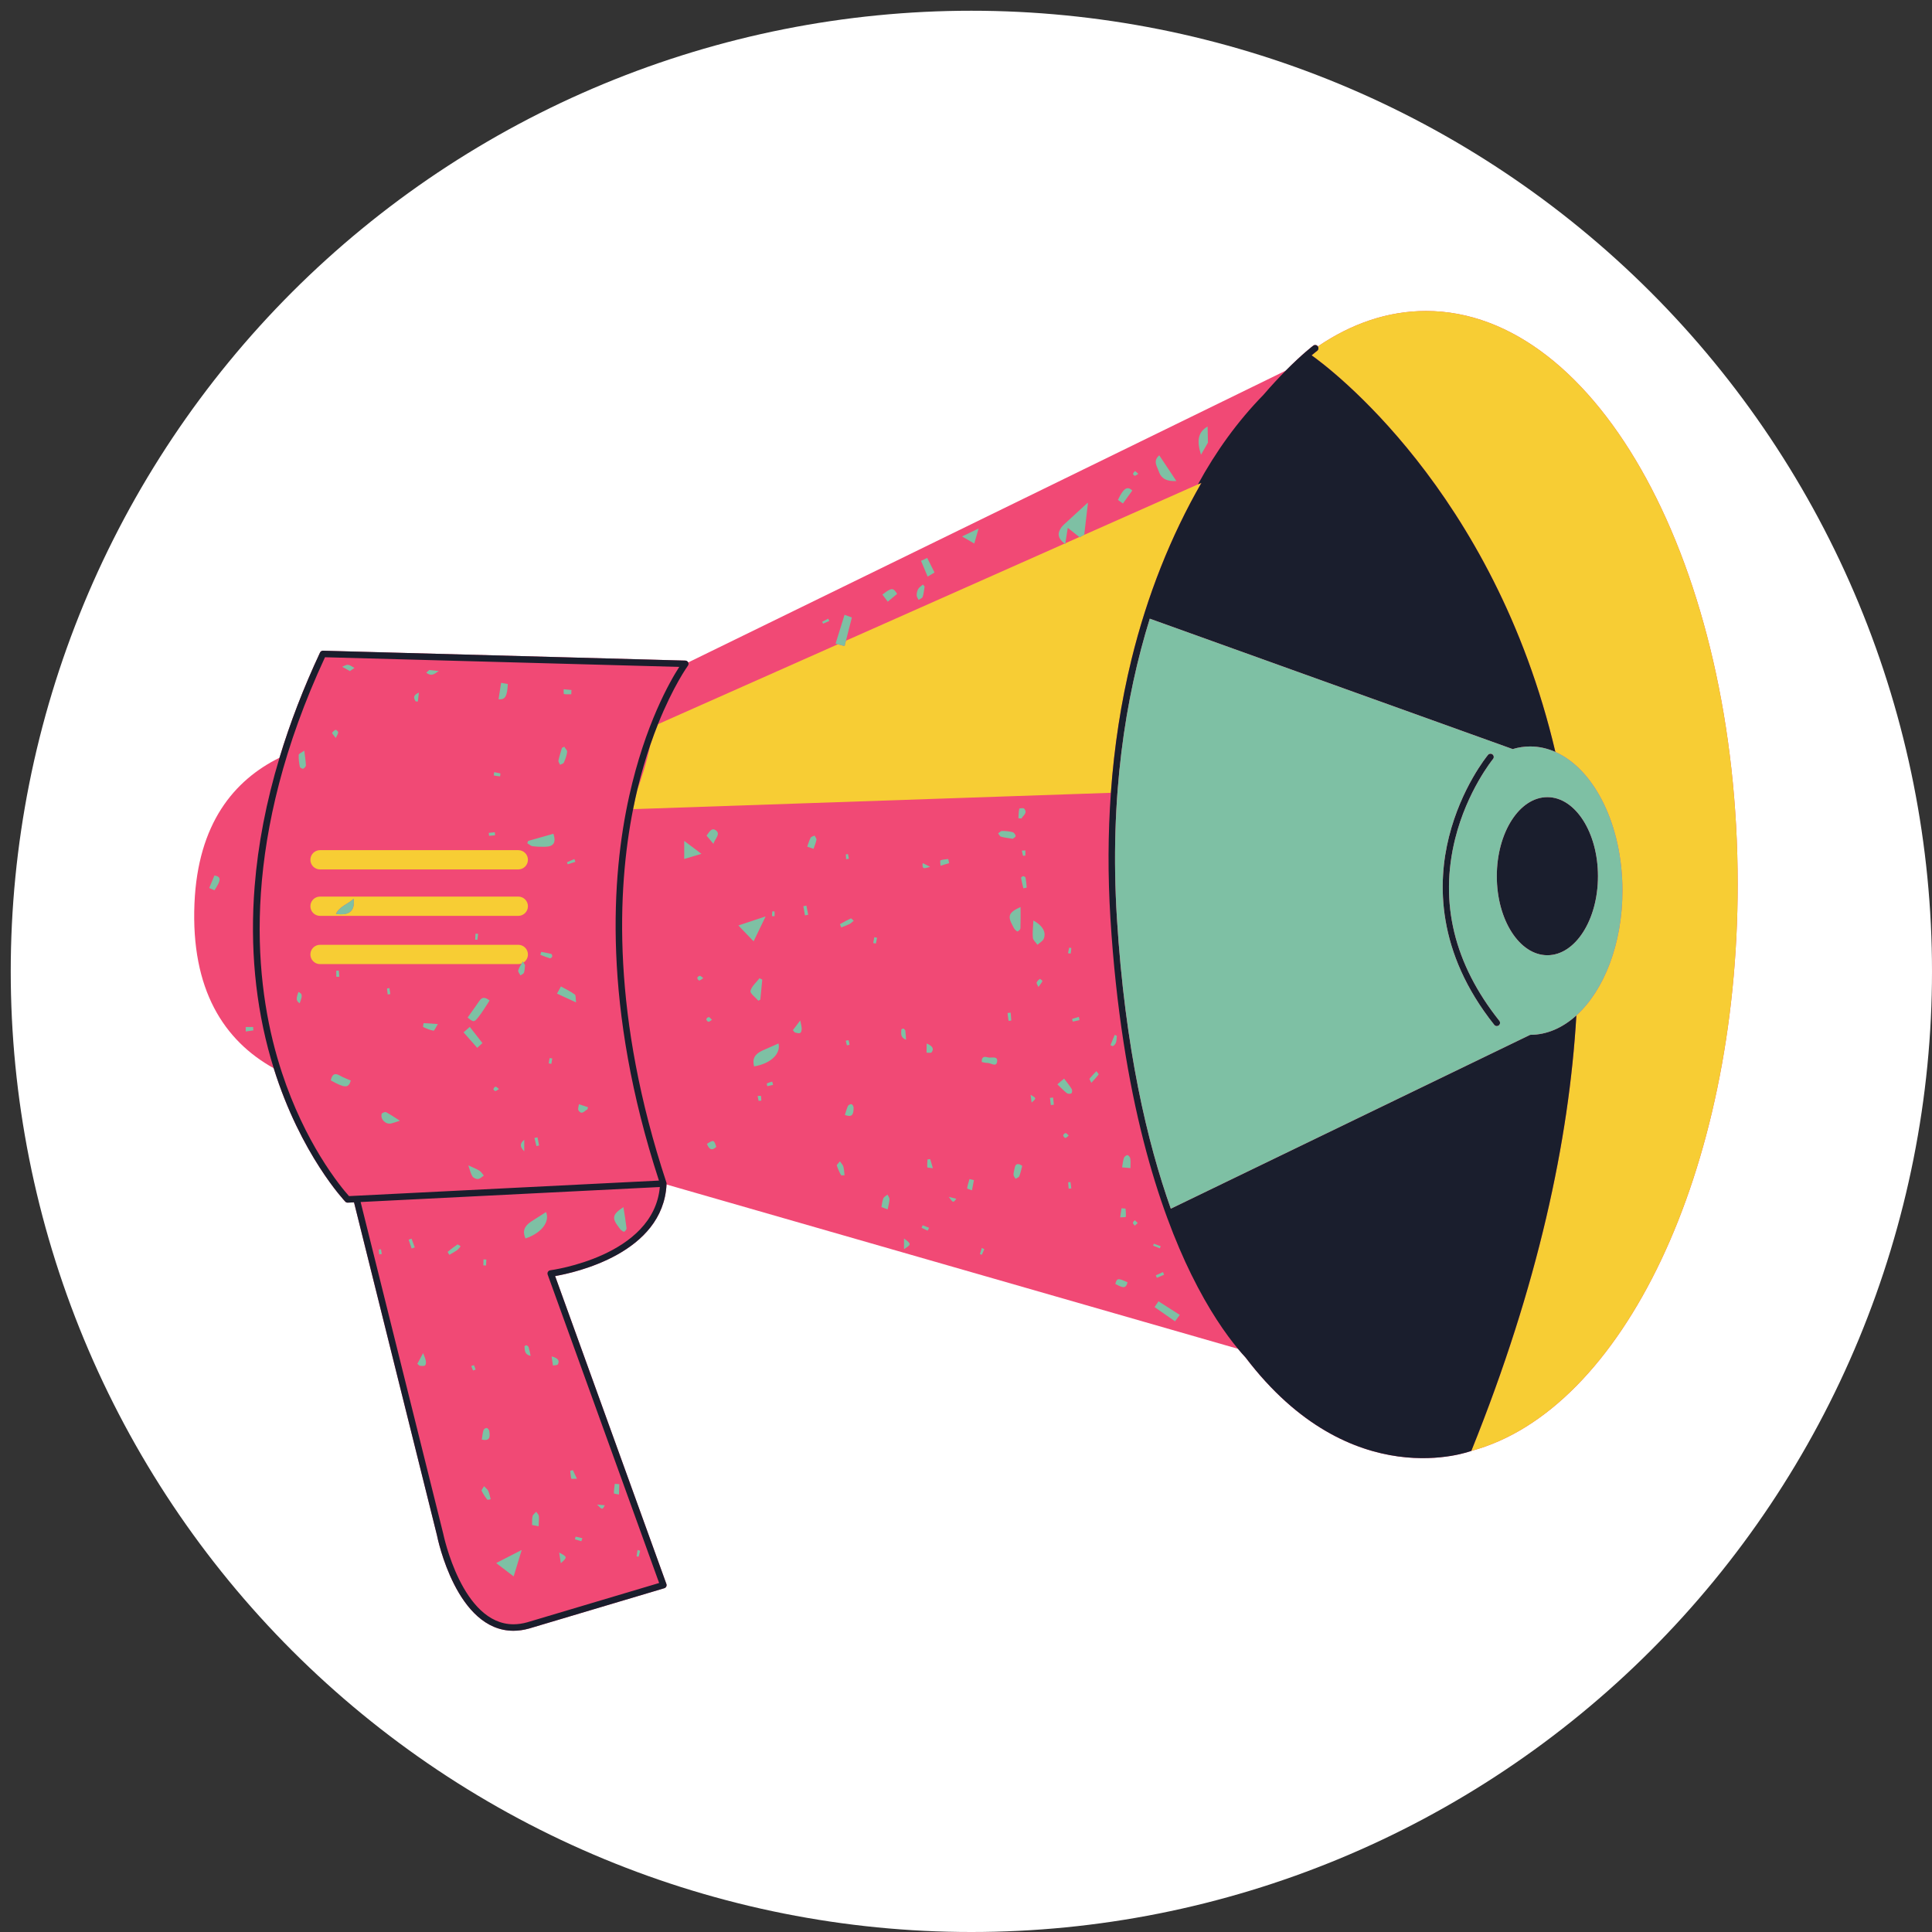 <?xml version="1.0" encoding="UTF-8"?>
<svg xmlns="http://www.w3.org/2000/svg" xmlns:xlink="http://www.w3.org/1999/xlink" width="810pt" height="810pt" viewBox="0 0 810 810" version="1.2">
<rect x="0" y="0" width="810" height="810" fill="#333333" stroke="none"/>
<defs>
<clipPath id="clip1">
  <path d="M 81.418 130.379 L 728.531 130.379 L 728.531 683.645 L 81.418 683.645 Z M 81.418 130.379 "/>
</clipPath>
<clipPath id="clip2">
  <path d="M 130 130.379 L 728.531 130.379 L 728.531 608.781 L 130 608.781 Z M 130 130.379 "/>
</clipPath>
<clipPath id="clip3">
  <path d="M 106.004 144.602 L 670 144.602 L 670 683.645 L 106.004 683.645 Z M 106.004 144.602 "/>
</clipPath>
</defs>
<g id="surface1">
<path style=" stroke:none;fill-rule:nonzero;fill:rgb(100%,100%,100%);fill-opacity:1;" d="M 407.25 4.5 C 400.66 4.5 394.07 4.66 387.488 4.984 C 380.906 5.309 374.332 5.793 367.773 6.441 C 361.215 7.086 354.676 7.891 348.152 8.859 C 341.633 9.828 335.141 10.953 328.676 12.238 C 322.211 13.523 315.785 14.969 309.391 16.57 C 302.996 18.172 296.645 19.93 290.336 21.844 C 284.031 23.754 277.773 25.824 271.566 28.043 C 265.363 30.266 259.215 32.637 253.125 35.156 C 247.035 37.68 241.012 40.352 235.051 43.168 C 229.094 45.988 223.207 48.949 217.395 52.055 C 211.582 55.164 205.848 58.41 200.195 61.801 C 194.543 65.188 188.973 68.715 183.492 72.375 C 178.012 76.039 172.625 79.832 167.332 83.758 C 162.039 87.684 156.844 91.738 151.75 95.922 C 146.652 100.102 141.664 104.406 136.781 108.832 C 131.895 113.258 127.125 117.801 122.461 122.461 C 117.801 127.125 113.258 131.895 108.832 136.781 C 104.406 141.664 100.102 146.652 95.922 151.75 C 91.738 156.844 87.684 162.039 83.758 167.332 C 79.832 172.625 76.039 178.016 72.375 183.496 C 68.715 188.977 65.188 194.543 61.801 200.195 C 58.41 205.848 55.164 211.582 52.055 217.395 C 48.949 223.207 45.988 229.094 43.168 235.051 C 40.352 241.012 37.68 247.035 35.156 253.125 C 32.637 259.215 30.262 265.363 28.043 271.566 C 25.824 277.773 23.754 284.031 21.844 290.34 C 19.93 296.645 18.172 302.996 16.57 309.391 C 14.969 315.785 13.523 322.211 12.238 328.676 C 10.953 335.141 9.828 341.633 8.859 348.156 C 7.891 354.676 7.086 361.215 6.438 367.773 C 5.793 374.332 5.309 380.906 4.984 387.488 C 4.66 394.07 4.5 400.66 4.5 407.25 C 4.5 413.84 4.66 420.43 4.984 427.012 C 5.309 433.594 5.793 440.168 6.438 446.727 C 7.086 453.285 7.891 459.824 8.859 466.348 C 9.828 472.867 10.953 479.359 12.238 485.824 C 13.523 492.289 14.969 498.715 16.57 505.109 C 18.172 511.504 19.93 517.855 21.844 524.164 C 23.754 530.469 25.824 536.727 28.043 542.934 C 30.262 549.137 32.637 555.285 35.156 561.375 C 37.68 567.465 40.352 573.488 43.168 579.449 C 45.988 585.406 48.949 591.293 52.055 597.105 C 55.164 602.918 58.41 608.652 61.801 614.305 C 65.188 619.957 68.715 625.527 72.375 631.008 C 76.039 636.488 79.832 641.875 83.758 647.168 C 87.684 652.461 91.738 657.656 95.922 662.754 C 100.102 667.848 104.406 672.836 108.832 677.719 C 113.258 682.605 117.801 687.375 122.461 692.039 C 127.125 696.699 131.895 701.242 136.781 705.668 C 141.664 710.094 146.652 714.398 151.75 718.578 C 156.844 722.762 162.039 726.816 167.332 730.742 C 172.625 734.668 178.012 738.461 183.492 742.125 C 188.973 745.785 194.543 749.312 200.195 752.699 C 205.848 756.09 211.582 759.336 217.395 762.445 C 223.207 765.551 229.094 768.512 235.051 771.332 C 241.012 774.148 247.035 776.82 253.125 779.344 C 259.215 781.863 265.363 784.234 271.566 786.457 C 277.773 788.676 284.031 790.746 290.336 792.656 C 296.645 794.57 302.996 796.328 309.391 797.93 C 315.785 799.531 322.211 800.977 328.676 802.262 C 335.141 803.547 341.633 804.672 348.152 805.641 C 354.676 806.609 361.215 807.414 367.773 808.062 C 374.332 808.707 380.906 809.191 387.488 809.516 C 394.07 809.84 400.66 810 407.25 810 C 413.84 810 420.43 809.84 427.012 809.516 C 433.594 809.191 440.168 808.707 446.727 808.062 C 453.285 807.414 459.824 806.609 466.344 805.641 C 472.867 804.672 479.359 803.547 485.824 802.262 C 492.289 800.977 498.715 799.531 505.109 797.93 C 511.504 796.328 517.855 794.57 524.16 792.656 C 530.469 790.746 536.727 788.676 542.934 786.457 C 549.137 784.234 555.285 781.863 561.375 779.344 C 567.465 776.82 573.488 774.148 579.449 771.332 C 585.406 768.512 591.293 765.551 597.105 762.445 C 602.918 759.336 608.652 756.09 614.305 752.699 C 619.957 749.312 625.523 745.785 631.004 742.125 C 636.484 738.461 641.875 734.668 647.168 730.742 C 652.461 726.816 657.656 722.762 662.75 718.578 C 667.848 714.398 672.836 710.094 677.719 705.668 C 682.605 701.242 687.375 696.699 692.039 692.039 C 696.699 687.375 701.242 682.605 705.668 677.719 C 710.094 672.836 714.398 667.848 718.578 662.754 C 722.762 657.656 726.816 652.461 730.742 647.168 C 734.668 641.875 738.461 636.488 742.125 631.008 C 745.785 625.527 749.312 619.957 752.699 614.305 C 756.09 608.652 759.336 602.918 762.445 597.105 C 765.551 591.293 768.512 585.406 771.332 579.449 C 774.148 573.488 776.82 567.465 779.344 561.375 C 781.863 555.285 784.234 549.137 786.457 542.934 C 788.676 536.727 790.746 530.469 792.656 524.164 C 794.57 517.855 796.328 511.504 797.93 505.109 C 799.531 498.715 800.977 492.289 802.262 485.824 C 803.547 479.359 804.672 472.867 805.641 466.348 C 806.609 459.824 807.414 453.285 808.062 446.727 C 808.707 440.168 809.191 433.594 809.516 427.012 C 809.84 420.43 810 413.84 810 407.25 C 810 400.66 809.84 394.07 809.516 387.488 C 809.191 380.906 808.707 374.332 808.062 367.773 C 807.414 361.215 806.609 354.676 805.641 348.156 C 804.672 341.633 803.547 335.141 802.262 328.676 C 800.977 322.211 799.531 315.785 797.93 309.391 C 796.328 302.996 794.57 296.645 792.656 290.34 C 790.746 284.031 788.676 277.773 786.457 271.566 C 784.234 265.363 781.863 259.215 779.344 253.125 C 776.82 247.035 774.148 241.012 771.332 235.051 C 768.512 229.094 765.551 223.207 762.445 217.395 C 759.336 211.582 756.09 205.848 752.699 200.195 C 749.312 194.543 745.785 188.977 742.125 183.496 C 738.461 178.016 734.668 172.625 730.742 167.332 C 726.816 162.039 722.762 156.844 718.578 151.75 C 714.398 146.652 710.094 141.664 705.668 136.781 C 701.242 131.895 696.699 127.125 692.039 122.461 C 687.375 117.801 682.605 113.258 677.719 108.832 C 672.836 104.406 667.848 100.102 662.75 95.922 C 657.656 91.738 652.461 87.684 647.168 83.758 C 641.875 79.832 636.484 76.039 631.004 72.375 C 625.523 68.715 619.957 65.188 614.305 61.801 C 608.652 58.41 602.918 55.164 597.105 52.055 C 591.293 48.949 585.406 45.988 579.449 43.168 C 573.488 40.352 567.465 37.68 561.375 35.156 C 555.285 32.637 549.137 30.266 542.934 28.043 C 536.727 25.824 530.469 23.754 524.16 21.844 C 517.855 19.93 511.504 18.172 505.109 16.57 C 498.715 14.969 492.289 13.523 485.824 12.238 C 479.359 10.953 472.867 9.828 466.344 8.859 C 459.824 7.891 453.285 7.086 446.727 6.441 C 440.168 5.793 433.594 5.309 427.012 4.984 C 420.43 4.66 413.84 4.5 407.25 4.5 Z M 407.25 4.5 "/>
<g clip-path="url(#clip1)" clip-rule="nonzero">
<path style=" stroke:none;fill-rule:nonzero;fill:rgb(94.51%,28.629%,45.879%);fill-opacity:1;" d="M 728.535 370.605 C 728.535 491.41 680.023 591.375 616.859 608.293 C 616.859 608.293 566.609 627.555 522.211 569.137 C 521.27 568.121 520.199 566.914 519.027 565.5 L 279.445 496.609 C 277.953 525.484 241.09 533.543 232.734 535 L 279.395 664.109 C 279.52 664.465 279.496 664.852 279.328 665.188 C 279.164 665.52 278.863 665.766 278.504 665.871 L 221.789 682.773 C 219.555 683.395 217.367 683.707 215.262 683.707 C 191.457 683.703 183.504 645.234 183.18 643.598 L 148.426 504.09 L 145.828 504.219 C 145.801 504.219 145.781 504.219 145.758 504.219 C 145.387 504.219 145.035 504.074 144.777 503.805 C 144.582 503.605 126.043 484.047 114.754 447.859 C 93.887 436.254 80 414.898 81.531 378.766 C 82.949 345.289 98.059 327.133 117.191 317.672 C 121.574 303.152 127.234 288.43 134.172 273.59 C 134.398 273.102 134.895 272.793 135.438 272.809 L 287.348 276.953 C 287.852 276.965 288.309 277.262 288.527 277.715 C 288.535 277.723 288.535 277.727 288.535 277.73 L 539.055 155.387 C 545.961 148.418 550.488 144.988 550.59 144.91 C 551.191 144.457 552.047 144.586 552.488 145.188 C 552.504 145.203 552.504 145.223 552.52 145.238 C 566.645 135.629 581.914 130.379 597.852 130.379 C 670.027 130.379 728.535 237.934 728.535 370.605 "/>
</g>
<g clip-path="url(#clip2)" clip-rule="nonzero">
<path style=" stroke:none;fill-rule:nonzero;fill:rgb(96.86%,80.389%,20.389%);fill-opacity:1;" d="M 452.668 225.273 C 452.617 225.234 452.574 225.199 452.523 225.16 L 446.652 227.766 C 446.633 227.883 446.617 228.004 446.598 228.125 C 446.496 228.047 446.426 227.977 446.332 227.906 L 354.668 268.613 C 354.48 269.363 354.289 270.105 354.098 270.867 C 353.117 270.609 352.242 270.379 351.277 270.121 L 275.852 303.617 C 274.781 306.293 273.703 309.191 272.641 312.289 C 271.02 319.949 268.945 326.395 267.207 331.066 C 266.934 332.215 266.66 333.379 266.398 334.566 C 266.066 336.078 265.742 337.645 265.43 339.238 L 465.738 332.391 C 467.133 313.016 470.012 294.305 474.395 276.434 C 480.941 249.754 490.809 224.867 503.715 202.426 L 502.234 203.082 L 453.957 224.516 C 453.527 224.77 453.094 225.016 452.668 225.273 Z M 134.18 404.207 L 217.289 404.207 C 217.789 404.207 218.27 404.102 218.715 403.934 C 218.883 403.652 219.043 403.367 219.199 403.078 C 219.297 403.238 219.387 403.398 219.484 403.551 C 220.594 402.832 221.34 401.586 221.34 400.16 C 221.34 397.93 219.523 396.113 217.289 396.113 L 134.18 396.113 C 131.941 396.113 130.133 397.93 130.133 400.16 C 130.133 402.395 131.941 404.207 134.18 404.207 Z M 148.266 376.801 C 145.727 379.184 142.391 379.934 140.844 383.148 C 146.418 384 148.91 381.969 148.266 376.801 Z M 134.18 383.984 C 131.941 383.984 130.133 382.172 130.133 379.938 C 130.133 377.707 131.941 375.898 134.18 375.898 L 217.289 375.898 C 219.523 375.898 221.34 377.707 221.34 379.938 C 221.34 382.172 219.523 383.984 217.289 383.984 Z M 134.18 356.426 C 131.941 356.426 130.133 358.234 130.133 360.473 C 130.133 362.703 131.941 364.512 134.18 364.512 L 217.289 364.512 C 219.523 364.512 221.34 362.703 221.34 360.473 C 221.34 358.234 219.523 356.426 217.289 356.426 Z M 616.859 608.293 C 644.836 538.945 657.801 478.273 660.902 425.727 C 672.449 415.266 680.219 395.762 680.219 373.406 C 680.219 345.746 668.324 322.441 652.098 315.254 C 626.254 205.285 556.52 153.66 549.902 148.973 C 551.348 147.746 552.176 147.121 552.219 147.09 C 552.805 146.652 552.926 145.832 552.52 145.238 C 566.645 135.629 581.914 130.379 597.852 130.379 C 670.027 130.379 728.535 237.934 728.535 370.605 C 728.535 491.41 680.023 591.375 616.859 608.293 "/>
</g>
<g clip-path="url(#clip3)" clip-rule="nonzero">
<path style=" stroke:none;fill-rule:nonzero;fill:rgb(10.199%,11.76%,17.65%);fill-opacity:1;" d="M 627.543 367.348 C 627.543 385.648 637.035 400.484 648.746 400.484 C 660.461 400.484 669.953 385.648 669.953 367.348 C 669.953 349.043 660.461 334.203 648.746 334.203 C 637.035 334.203 627.543 349.043 627.543 367.348 Z M 118.176 449.641 C 123.004 464.336 128.973 476.066 134.207 484.668 C 140.016 494.215 144.914 499.902 146.328 501.473 L 276.266 494.961 C 252.539 422.273 256.348 367.254 263.781 333.809 C 270.484 303.637 280.977 285.496 284.785 279.602 L 284.711 279.602 L 250.996 278.68 L 136.258 275.551 C 101.445 350.578 106.109 408.094 116.184 443.172 C 116.82 445.391 117.488 447.547 118.176 449.641 Z M 276.641 497.664 L 151.195 503.953 L 185.828 643.008 C 185.918 643.449 193.684 680.984 215.262 680.988 C 217.117 680.988 219.059 680.711 221.035 680.16 L 276.348 663.68 L 229.613 534.371 C 229.473 533.984 229.516 533.555 229.734 533.199 C 229.953 532.848 230.316 532.613 230.727 532.566 C 231.164 532.508 274 526.758 276.641 497.664 Z M 279.414 496.605 L 279.445 496.609 C 277.953 525.484 241.09 533.543 232.734 535 L 279.395 664.109 C 279.52 664.465 279.496 664.852 279.328 665.188 C 279.164 665.52 278.863 665.766 278.504 665.871 L 221.789 682.773 C 219.555 683.395 217.367 683.707 215.262 683.707 C 191.457 683.703 183.504 645.234 183.18 643.598 L 148.426 504.09 L 145.828 504.219 C 145.801 504.219 145.781 504.219 145.758 504.219 C 145.387 504.219 145.035 504.074 144.777 503.805 C 144.582 503.605 126.043 484.047 114.754 447.859 C 114.352 446.566 113.957 445.258 113.57 443.918 C 107.051 421.223 104.754 396.922 106.754 371.703 C 108.141 354.117 111.641 336.059 117.191 317.672 C 121.574 303.152 127.234 288.43 134.172 273.59 C 134.398 273.102 134.895 272.793 135.438 272.809 L 287.348 276.953 C 287.852 276.965 288.309 277.262 288.527 277.715 C 288.535 277.723 288.535 277.727 288.535 277.73 C 288.746 278.18 288.699 278.715 288.402 279.117 C 288.312 279.242 282.258 287.602 275.852 303.617 C 274.781 306.293 273.703 309.191 272.641 312.289 C 270.727 317.871 268.867 324.129 267.207 331.066 C 266.934 332.215 266.66 333.379 266.398 334.566 C 266.066 336.078 265.742 337.645 265.43 339.238 C 258.742 372.941 256.379 426.246 279.406 495.801 C 279.496 496.062 279.492 496.34 279.414 496.605 Z M 628.609 427.984 C 609.637 404.145 603.402 378.457 610.086 351.629 C 615.086 331.566 625.848 318.355 625.953 318.219 C 626.43 317.641 626.348 316.785 625.773 316.309 C 625.191 315.828 624.332 315.91 623.855 316.492 C 623.402 317.043 612.641 330.234 607.477 350.859 C 602.703 369.926 602.125 399.074 626.477 429.676 C 626.742 430.016 627.141 430.191 627.543 430.191 C 627.84 430.191 628.137 430.098 628.391 429.895 C 628.977 429.43 629.074 428.57 628.609 427.984 Z M 660.902 425.727 C 657.801 478.273 644.836 538.945 616.859 608.293 C 616.859 608.293 566.609 627.555 522.211 569.137 C 521.27 568.121 520.199 566.914 519.027 565.5 C 513.938 559.379 506.844 549.367 499.398 534.215 C 486.555 508.062 470.25 460.973 465.555 385.125 C 464.438 367.09 464.508 349.48 465.738 332.391 C 467.133 313.016 470.012 294.305 474.395 276.434 C 480.941 249.754 490.809 224.867 503.715 202.426 L 502.234 203.082 C 509.715 189.375 518.773 176.711 529.688 165.551 C 533.109 161.586 536.273 158.195 539.055 155.387 C 545.961 148.418 550.488 144.988 550.59 144.91 C 551.191 144.457 552.047 144.586 552.488 145.188 C 552.504 145.203 552.504 145.223 552.52 145.238 C 552.926 145.832 552.805 146.652 552.219 147.09 C 552.176 147.121 551.348 147.746 549.902 148.973 C 556.52 153.66 626.254 205.285 652.098 315.254 C 648.742 313.77 645.203 312.957 641.539 312.957 C 639.027 312.957 636.566 313.344 634.184 314.062 L 634.184 314.055 L 482.051 259.383 C 471.84 292.297 465.113 334.051 468.27 384.957 C 471.656 439.633 481.082 479.219 490.871 506.746 L 641.539 433.855 C 648.594 433.855 655.207 430.883 660.902 425.727 "/>
</g>
<path style=" stroke:none;fill-rule:nonzero;fill:rgb(49.409%,75.29%,64.31%);fill-opacity:1;" d="M 267.727 652.672 C 267.449 652.613 267.172 652.555 266.895 652.5 C 267.031 651.605 267.156 650.719 267.293 649.828 C 267.664 649.949 268.035 650.07 268.406 650.184 C 268.18 651.012 267.957 651.844 267.727 652.672 Z M 159.715 523.777 C 159.871 524.418 159.957 525.074 160.062 525.734 C 159.703 525.781 159.344 525.828 158.984 525.879 C 158.914 525.215 158.832 524.551 158.824 523.887 C 158.82 523.852 159.703 523.734 159.715 523.777 Z M 198.707 572.363 C 199.004 572.945 199.191 573.586 199.41 574.207 C 199.051 574.332 198.691 574.461 198.332 574.586 C 198.082 573.965 197.824 573.344 197.566 572.727 C 197.965 572.598 198.676 572.305 198.707 572.363 Z M 203.781 530.555 C 203.402 530.535 203.023 530.523 202.641 530.508 C 202.66 529.676 202.68 528.848 202.699 528.016 C 203.102 528.027 203.504 528.043 203.902 528.059 C 203.863 528.895 203.824 529.723 203.781 530.555 Z M 250.32 630.797 C 251.66 630.922 252.555 631.004 253.555 631.09 C 252.582 633.043 252.469 633.039 250.32 630.797 Z M 241.316 644.242 C 242.266 644.457 243.211 644.676 244.156 644.891 C 244.02 645.316 243.883 645.746 243.742 646.176 C 242.844 645.902 241.941 645.633 241.043 645.363 C 241.133 644.988 241.227 644.613 241.316 644.242 Z M 172.543 519.301 C 172.996 520.523 173.441 521.746 173.891 522.973 C 173.457 523.129 173.02 523.285 172.582 523.441 C 172.164 522.211 171.738 520.977 171.32 519.746 C 171.73 519.598 172.137 519.449 172.543 519.301 Z M 239.52 619.953 C 239.242 618.887 239.203 617.762 239.082 616.652 C 239.445 616.551 239.812 616.453 240.18 616.352 C 240.668 617.395 241.164 618.445 241.871 619.953 C 240.75 619.961 239.562 620.109 239.52 619.953 Z M 221.625 564.809 C 221.984 566 222.203 567.227 222.477 568.449 C 219.906 567.926 220.027 566.141 219.887 564.527 C 219.871 564.363 220.484 563.941 220.691 564.004 C 221.059 564.125 221.527 564.465 221.625 564.809 Z M 235.133 655.371 C 234.926 654.035 234.719 652.699 234.441 650.926 C 237.914 652.715 237.949 652.887 235.133 655.371 Z M 231.816 572.5 C 231.656 571.383 231.492 570.27 231.266 568.676 C 234.137 569.414 234.668 570.547 233.875 572.02 C 233.656 572.434 232.523 572.355 231.816 572.5 Z M 257.375 626.082 C 257.344 624.754 257.594 623.426 257.754 622.098 C 258.387 622.145 259.02 622.195 259.648 622.246 C 259.605 623.695 259.559 625.141 259.508 626.59 C 258.766 626.422 257.379 626.266 257.375 626.082 Z M 191.812 521.746 C 191.957 521.645 192.5 522.141 193.133 522.523 C 192.516 523.199 192.121 523.809 191.57 524.191 C 190.559 524.898 189.457 525.473 188.391 526.105 C 188.141 525.664 187.617 524.887 187.688 524.828 C 189.012 523.734 190.383 522.699 191.812 521.746 Z M 204.699 625.059 C 205.18 626.168 205.406 627.387 205.738 628.559 C 205.234 628.625 204.426 628.918 204.27 628.715 C 203.379 627.559 202.562 626.32 201.914 625.02 C 201.77 624.734 202.391 624.066 202.934 623.082 C 203.746 623.973 204.426 624.426 204.699 625.059 Z M 201.984 603.566 C 202.219 602.117 202.332 600.82 202.695 599.602 C 202.828 599.168 203.625 598.629 204.055 598.68 C 204.469 598.73 205.043 599.438 205.121 599.926 C 205.664 603.18 204.91 604.121 201.984 603.566 Z M 177.402 567.289 C 177.816 568.52 178.504 569.742 178.578 571 C 178.719 573.312 177.059 572.578 175.91 572.602 C 175.598 572.332 175.281 572.062 174.973 571.789 C 175.781 570.289 176.594 568.789 177.402 567.289 Z M 225.91 635.609 C 226.051 636.863 225.871 638.156 225.812 639.918 C 224.676 639.691 223.918 639.539 223.074 639.367 C 223.129 637.988 223.008 636.754 223.293 635.633 C 223.465 634.941 224.27 634.41 224.793 633.812 C 225.18 634.406 225.836 634.973 225.91 635.609 Z M 261.367 506.094 C 261.844 509.141 262.344 512.023 262.688 514.934 C 262.742 515.398 262.191 516.098 261.738 516.391 C 261.512 516.535 260.789 516.047 260.398 515.715 C 259.984 515.367 259.691 514.863 259.348 514.422 C 256.445 510.664 256.77 509.109 261.367 506.094 Z M 208.027 655.32 C 211.66 653.457 214.816 651.836 218.734 649.82 C 217.516 653.832 216.512 657.109 215.352 660.918 C 212.754 658.934 210.586 657.277 208.027 655.32 Z M 228.941 508.156 C 230.547 512.02 227.414 516.82 220.316 519.227 C 218.977 516.297 219.734 514.059 222.777 512.086 C 224.77 510.793 226.777 509.527 228.941 508.156 Z M 411.633 523.195 C 411.977 523.371 412.324 523.551 412.68 523.723 C 412.324 524.504 411.977 525.293 411.621 526.074 C 411.359 525.973 411.094 525.871 410.828 525.777 C 411.098 524.914 411.359 524.059 411.633 523.195 Z M 162.25 414.414 C 162.594 414.367 162.945 414.324 163.289 414.281 C 163.402 415.117 163.52 415.949 163.637 416.789 C 163.266 416.828 162.902 416.875 162.539 416.918 C 162.441 416.086 162.348 415.246 162.25 414.414 Z M 475.754 511.574 C 476.121 511.922 476.488 512.266 476.992 512.746 C 476.508 513.195 476.148 513.527 475.789 513.863 C 475.492 513.477 474.977 513.098 474.957 512.699 C 474.941 512.336 475.469 511.953 475.754 511.574 Z M 199.207 393.957 C 199.258 393.113 199.309 392.281 199.363 391.441 C 199.727 391.469 200.094 391.492 200.457 391.516 C 200.352 392.352 200.242 393.184 200.137 394.02 C 199.824 394 199.516 393.973 199.207 393.957 Z M 324.754 384.113 C 324.395 384.109 324.031 384.098 323.668 384.094 C 323.703 383.426 323.723 382.762 323.812 382.098 C 323.816 382.062 324.707 382.09 324.711 382.125 C 324.77 382.785 324.754 383.453 324.754 384.113 Z M 296.117 427.312 C 296.141 426.969 296.82 426.391 297.164 426.426 C 297.566 426.461 297.922 427.039 298.492 427.566 C 297.855 427.945 297.387 428.438 297 428.383 C 296.637 428.328 296.09 427.672 296.117 427.312 Z M 475.016 198.617 C 475.125 198.191 475.574 197.855 475.883 197.477 C 476.262 197.805 476.645 198.129 477.246 198.648 C 476.605 199.031 476.207 199.43 475.77 199.473 C 475.527 199.492 474.961 198.844 475.016 198.617 Z M 354.738 360.211 C 354.699 359.531 354.66 358.859 354.617 358.188 C 354.922 358.16 355.227 358.125 355.527 358.094 C 355.648 358.746 355.777 359.395 355.898 360.047 C 355.512 360.098 355.125 360.152 354.738 360.211 Z M 345.074 261.477 C 344.949 261.211 344.816 260.949 344.684 260.68 C 345.535 260.25 346.383 259.816 347.234 259.383 C 347.383 259.707 347.535 260.027 347.688 260.352 C 346.812 260.727 345.949 261.105 345.074 261.477 Z M 207.66 457.434 C 207.406 457.461 206.801 456.809 206.859 456.617 C 206.988 456.199 207.434 455.598 207.762 455.594 C 208.16 455.582 208.566 456.113 209.203 456.578 C 208.52 456.984 208.109 457.395 207.66 457.434 Z M 293.391 409.117 C 293.809 409.121 294.215 409.621 294.863 410.07 C 293.984 410.621 293.535 411.117 293.129 411.082 C 292.812 411.051 292.301 410.336 292.34 409.98 C 292.383 409.637 293.02 409.117 293.391 409.117 Z M 356.18 438.051 C 355.805 438.125 355.434 438.191 355.062 438.262 C 354.902 437.613 354.75 436.961 354.586 436.309 C 354.996 436.242 355.75 436.062 355.77 436.125 C 355.973 436.742 356.059 437.406 356.18 438.051 Z M 448.07 476.078 C 447.504 476.527 447.082 477.109 446.688 477.094 C 446.34 477.082 445.742 476.414 445.742 476.039 C 445.742 475.68 446.383 475.051 446.738 475.047 C 447.129 475.043 447.523 475.621 448.07 476.078 Z M 486.281 523.363 C 485.336 522.988 484.391 522.621 483.445 522.246 C 483.547 521.969 483.652 521.695 483.754 521.418 C 484.707 521.77 485.664 522.121 486.617 522.473 C 486.508 522.77 486.395 523.062 486.281 523.363 Z M 205.035 350.422 C 204.992 350.008 204.957 349.598 204.914 349.184 C 205.758 349.094 206.602 349.008 207.449 348.918 C 207.488 349.344 207.527 349.773 207.574 350.203 C 206.73 350.273 205.879 350.344 205.035 350.422 Z M 366.539 392.914 C 366.934 392.988 367.328 393.07 367.715 393.145 C 367.547 393.957 367.383 394.777 367.215 395.59 C 366.848 395.516 366.469 395.441 366.094 395.367 C 366.246 394.551 366.391 393.734 366.539 392.914 Z M 448.867 399.82 C 448.508 399.758 448.145 399.691 447.781 399.625 C 447.93 398.848 448.07 398.07 448.273 397.301 C 448.273 397.277 449.168 397.422 449.168 397.453 C 449.105 398.246 448.984 399.035 448.867 399.82 Z M 428.891 358.789 C 428.73 358.066 428.574 357.34 428.41 356.617 C 428.906 356.598 429.402 356.574 429.898 356.555 C 429.898 357.27 429.898 357.988 429.898 358.711 C 429.559 358.734 429.223 358.766 428.891 358.789 Z M 452.32 426.344 C 452.41 426.797 452.504 427.254 452.598 427.707 C 451.648 427.902 450.699 428.105 449.746 428.305 C 449.656 427.93 449.57 427.562 449.488 427.188 C 450.43 426.91 451.375 426.625 452.32 426.344 Z M 231.539 443.742 C 231.414 444.5 231.285 445.262 231.16 446.02 C 230.797 445.961 230.434 445.898 230.07 445.84 C 230.168 445.102 230.25 444.359 230.434 443.641 C 230.441 443.586 231.156 443.703 231.539 443.742 Z M 448.801 495.59 C 448.922 496.477 449.039 497.359 449.156 498.246 C 448.781 498.281 448.406 498.316 448.027 498.352 C 447.965 497.461 447.902 496.566 447.836 495.676 C 448.16 495.648 448.484 495.617 448.801 495.59 Z M 319.016 459.465 C 319.168 460.098 319.141 460.777 319.184 461.445 C 318.797 461.473 318.418 461.508 318.035 461.535 C 317.902 460.859 317.766 460.184 317.637 459.508 C 318.117 459.484 318.992 459.371 319.016 459.465 Z M 237.695 361.512 C 238.727 361.062 239.77 360.613 240.801 360.164 C 240.945 360.555 241.082 360.938 241.227 361.324 C 240.156 361.668 239.09 362.012 238.031 362.355 C 237.918 362.074 237.801 361.797 237.695 361.512 Z M 397.781 501.789 C 399.09 502.113 399.961 502.332 400.934 502.574 C 399.68 504.352 399.566 504.332 397.781 501.789 Z M 142.035 406.91 C 142.113 407.777 142.184 408.645 142.254 409.508 C 141.832 409.508 141.402 409.504 140.984 409.504 C 140.984 408.66 140.984 407.812 140.984 406.965 C 141.332 406.949 141.688 406.93 142.035 406.91 Z M 437.039 411.301 C 436.828 411.91 436.336 412.422 435.375 413.797 C 434.973 412.875 434.48 412.289 434.613 411.938 C 434.844 411.336 435.41 410.812 435.957 410.418 C 436.062 410.344 437.094 411.141 437.039 411.301 Z M 386.824 513.691 C 387.723 514.047 388.629 514.406 389.527 514.766 C 389.324 515.172 389.129 515.57 388.926 515.973 C 388.078 515.57 387.227 515.16 386.379 514.754 C 386.523 514.402 386.672 514.043 386.824 513.691 Z M 386.832 361.852 C 387.809 362.336 388.668 362.766 389.949 363.402 C 386.961 364.41 386.605 364.203 386.832 361.852 Z M 323.758 453.469 C 323.875 453.926 323.988 454.387 324.105 454.84 C 323.301 455.027 322.504 455.215 321.699 455.398 C 321.625 454.996 321.406 454.277 321.496 454.238 C 322.219 453.91 323 453.707 323.758 453.469 Z M 432.5 462.25 C 432.348 461.078 432.238 460.199 432.074 458.98 C 434.586 460.449 434.586 460.449 432.5 462.25 Z M 441.508 460.145 C 441.621 461.148 441.73 462.152 441.84 463.156 C 441.422 463.207 440.996 463.258 440.578 463.309 C 440.445 462.309 440.316 461.305 440.188 460.301 C 440.629 460.25 441.066 460.191 441.508 460.145 Z M 484.566 534.707 C 485.574 534.242 486.574 533.773 487.574 533.309 C 487.734 533.68 487.898 534.055 488.059 534.43 C 487.043 534.867 486.031 535.301 485.016 535.738 C 484.871 535.395 484.715 535.051 484.566 534.707 Z M 226.02 480.246 C 225.652 480.336 225.281 480.426 224.906 480.516 C 224.625 479.375 224.34 478.234 224.062 477.086 C 224.488 477.008 224.918 476.922 225.348 476.836 C 225.57 477.977 225.797 479.113 226.02 480.246 Z M 207.047 325.137 C 206.98 325.121 207.125 324.215 207.164 323.719 C 208.051 323.906 208.934 324.086 209.816 324.262 C 209.77 324.68 209.723 325.086 209.668 325.5 C 208.785 325.398 207.906 325.328 207.047 325.137 Z M 140.762 309.418 C 139.766 308.051 139.129 307.43 139.23 307.273 C 139.578 306.727 140.125 306.199 140.711 305.984 C 140.934 305.898 141.828 306.711 141.793 307.055 C 141.734 307.746 141.242 308.398 140.762 309.418 Z M 423.719 424.559 C 423.816 425.66 423.934 426.762 423.973 427.859 C 423.973 427.895 422.852 428.012 422.844 427.988 C 422.664 426.898 422.547 425.797 422.422 424.703 C 422.855 424.656 423.285 424.605 423.719 424.559 Z M 174.281 294.082 C 173.492 292.812 172.922 291.539 175.625 290.379 C 175.48 291.625 175.332 292.867 175.188 294.109 C 174.883 294.102 174.586 294.09 174.281 294.082 Z M 338.078 379.676 C 338.336 380.957 338.59 382.23 338.848 383.508 C 338.391 383.598 337.938 383.684 337.48 383.777 C 337.254 382.492 337.027 381.211 336.801 379.926 C 337.23 379.848 337.652 379.762 338.078 379.676 Z M 389.984 485.957 C 390.312 487.066 390.641 488.18 391.109 489.773 C 389.996 489.613 388.801 489.574 388.785 489.41 C 388.672 488.32 388.805 487.199 388.855 486.09 C 389.234 486.043 389.609 486.004 389.984 485.957 Z M 106.125 430.57 C 106.156 431.051 106.188 431.523 106.215 432.004 C 105.156 432.152 104.094 432.297 103.027 432.445 C 103.023 431.824 103.016 431.195 103.012 430.57 C 104.047 430.57 105.086 430.57 106.125 430.57 Z M 219.793 477.836 C 219.793 479.938 219.793 481.32 219.793 482.703 C 218.504 481.273 217.391 479.84 219.793 477.836 Z M 468.238 434.262 C 468.086 435.914 468.277 437.727 466.531 438.621 C 466.211 438.477 465.895 438.328 465.578 438.188 C 466.168 436.742 466.758 435.305 467.348 433.863 C 467.648 433.996 467.945 434.133 468.238 434.262 Z M 236.434 290.98 C 236.27 290.945 236.336 289.676 236.297 288.973 C 237.398 289.074 238.488 289.176 239.586 289.277 C 239.562 289.879 239.535 290.473 239.512 291.07 C 238.48 291.07 237.43 291.168 236.434 290.98 Z M 125.129 415.887 C 126.824 416.66 126.891 417.312 125.637 420.645 C 124.141 419.586 124.055 418.801 125.129 415.887 Z M 429.984 368.008 C 430.227 369.375 430.316 370.762 430.465 372.141 C 429.992 372.242 429.523 372.34 429.051 372.434 C 428.715 370.973 428.328 369.523 428.078 368.047 C 428.043 367.852 428.668 367.348 428.992 367.348 C 429.332 367.34 429.926 367.719 429.984 368.008 Z M 231.516 401.023 C 231.414 401.359 230.828 401.859 230.605 401.785 C 229.23 401.379 227.898 400.828 226.555 400.32 C 226.676 399.906 226.797 399.492 226.914 399.074 C 228.32 399.348 229.738 399.574 231.121 399.938 C 231.352 400 231.609 400.715 231.516 401.023 Z M 379.859 435.906 C 377.406 434.996 377.797 433.246 377.906 431.633 C 377.918 431.469 378.59 431.148 378.777 431.242 C 379.125 431.414 379.535 431.824 379.578 432.176 C 379.75 433.41 379.777 434.656 379.859 435.906 Z M 459.645 449.105 C 459.988 449.57 460.719 450.312 460.617 450.449 C 459.777 451.582 458.793 452.602 457.566 453.965 C 457.145 453.051 456.664 452.41 456.793 452.25 C 457.676 451.141 458.68 450.141 459.645 449.105 Z M 379.004 523.734 C 379.004 522.387 379.004 521.035 379.004 519.242 C 382.152 521.539 382.168 521.715 379.004 523.734 Z M 300.301 480.84 C 298.195 482.809 297.203 481.543 296.379 479.574 C 299.195 477.785 299.379 477.852 300.301 480.84 Z M 388.512 437.484 C 391.23 438.648 391.586 439.848 390.574 441.188 C 390.297 441.562 389.188 441.309 388.461 441.344 C 388.477 440.211 388.492 439.086 388.512 437.484 Z M 397.93 361.871 C 396.727 362.238 395.523 362.605 394.32 362.969 C 394.301 362.184 394.043 360.82 394.301 360.715 C 395.297 360.309 396.453 360.301 397.555 360.145 C 397.68 360.719 397.801 361.301 397.93 361.871 Z M 471.98 510.195 C 471.961 510.352 470.453 510.328 469.641 510.383 C 469.82 509.113 470.008 507.84 470.195 506.57 C 470.762 506.609 471.332 506.656 471.898 506.699 C 471.965 507.871 472.121 509.055 471.98 510.195 Z M 146.695 281.359 C 145.492 280.688 144.477 280.117 143.461 279.543 C 144.281 279.242 145.141 278.621 145.906 278.723 C 146.848 278.844 147.711 279.566 148.613 280.031 C 148.043 280.422 147.477 280.816 146.695 281.359 Z M 406.469 494.332 C 407.082 494.477 407.707 494.625 408.32 494.77 C 408.055 496.195 407.781 497.613 407.512 499.039 C 406.801 498.762 405.461 498.398 405.484 498.211 C 405.652 496.898 406.109 495.617 406.469 494.332 Z M 428.273 343.145 C 427.84 343.113 427.406 343.082 426.969 343.059 C 427.062 341.719 427.066 340.371 427.332 339.074 C 427.371 338.895 429.094 338.656 429.371 338.996 C 430.965 340.922 428.938 341.836 428.273 343.145 Z M 356.742 385.047 C 356.902 384.973 357.359 385.551 357.926 386.023 C 357.211 386.594 356.727 387.137 356.125 387.426 C 355.016 387.973 353.84 388.371 352.691 388.832 C 352.516 388.355 352.117 387.508 352.191 387.465 C 353.668 386.586 355.184 385.77 356.742 385.047 Z M 242.535 465.543 C 242.148 464.98 242.625 463.82 242.707 462.941 C 243.98 463.359 245.25 463.785 246.523 464.203 C 246.441 464.512 246.359 464.82 246.281 465.129 C 245.07 465.629 244.016 467.688 242.535 465.543 Z M 472.738 537.621 C 472.039 540.121 471.141 540.238 467.598 538.293 C 468.301 535.801 468.703 535.75 472.738 537.621 Z M 353.586 489.113 C 353.891 490.285 353.93 491.523 354.078 492.73 C 353.566 492.715 352.727 492.887 352.602 492.664 C 351.898 491.383 351.281 490.031 350.844 488.648 C 350.742 488.348 351.465 487.781 352.145 486.895 C 352.812 487.891 353.414 488.453 353.586 489.113 Z M 219.199 403.078 C 219.297 403.238 219.387 403.398 219.484 403.551 C 219.746 404 219.988 404.402 220.125 404.629 C 219.949 406.016 219.988 406.988 219.66 407.816 C 219.465 408.312 218.699 408.586 218.188 408.953 C 217.852 408.246 217.094 407.41 217.266 406.859 C 217.582 405.832 218.16 404.887 218.715 403.934 C 218.883 403.652 219.043 403.367 219.199 403.078 Z M 357.875 464.352 C 357.902 467.645 357.016 468.461 354.215 467.461 C 354.668 466.066 354.977 464.801 355.523 463.652 C 355.719 463.242 356.594 462.836 357.016 462.949 C 357.41 463.062 357.867 463.852 357.875 464.352 Z M 341.512 350.316 C 341.793 350.902 342.391 351.539 342.305 352.059 C 342.094 353.297 341.555 354.477 341.086 355.867 C 340.137 355.543 339.398 355.297 338.438 354.969 C 338.941 353.566 339.266 352.32 339.863 351.223 C 340.117 350.758 340.945 350.609 341.512 350.316 Z M 181.762 432.133 C 180.273 431.863 178.824 431.242 177.438 430.586 C 177.266 430.504 177.547 428.961 177.602 428.961 C 179.332 429.004 181.059 429.152 183.566 429.348 C 182.68 430.77 182.086 432.191 181.762 432.133 Z M 335.5 427.84 C 335.719 429.121 336.211 430.43 336.09 431.688 C 335.879 433.996 334.348 433.012 333.207 432.859 C 332.938 432.547 332.668 432.234 332.406 431.914 C 333.438 430.555 334.469 429.195 335.5 427.84 Z M 372.094 500.848 C 372.391 501.496 372.953 502.156 372.926 502.797 C 372.875 504.055 372.496 505.305 372.168 507.039 C 371.078 506.641 370.348 506.371 369.539 506.074 C 369.812 504.715 369.879 503.484 370.34 502.422 C 370.617 501.766 371.492 501.363 372.094 500.848 Z M 385.113 251.504 C 384.832 250.871 384.312 250.242 384.316 249.609 C 384.316 248.707 384.512 247.699 384.965 246.934 C 385.402 246.184 386.262 245.68 386.934 245.07 C 387.172 245.352 387.41 245.633 387.648 245.914 C 387.395 247.367 387.285 248.867 386.828 250.25 C 386.652 250.801 385.707 251.094 385.113 251.504 Z M 473.891 485.754 C 474.07 486.922 473.945 488.129 473.945 489.73 C 472.672 489.617 471.688 489.531 470.438 489.426 C 470.711 487.918 470.809 486.629 471.215 485.441 C 471.398 484.918 472.238 484.25 472.711 484.301 C 473.168 484.344 473.805 485.188 473.891 485.754 Z M 178.711 282.023 C 179.141 281.637 179.551 281.262 179.953 280.895 C 181.289 281.059 182.633 281.203 183.977 281.332 C 182.566 282.07 181.219 283.988 178.711 282.023 Z M 418.039 445.184 C 417.652 447.551 415.332 445.582 413.895 445.633 C 413.18 445.656 412.461 445.406 411.613 445.254 C 411.457 442.871 412.836 442.914 414.121 443.305 C 415.555 443.738 418.492 442.414 418.039 445.184 Z M 428.574 488.77 C 428.156 490.305 427.887 491.77 427.344 493.133 C 427.152 493.625 426.332 493.867 425.797 494.227 C 425.488 493.66 424.938 493.102 424.918 492.531 C 424.891 491.629 425.227 490.711 425.383 489.797 C 425.715 487.832 426.727 487.543 428.574 488.77 Z M 89.934 373.246 C 89.293 372.973 88.641 372.695 87.707 372.297 C 88.473 370.469 89.203 368.73 89.918 367.023 C 92.785 367.613 92.766 368.863 89.934 373.246 Z M 299.105 353.781 C 298.195 352.695 297.285 351.609 296.223 350.336 C 297.148 349.289 298.141 346.781 300.02 348.047 C 302.391 349.637 299.672 351.68 299.105 353.781 Z M 125.699 321.445 C 125.387 319.812 125.152 318.129 125.238 316.477 C 125.262 315.984 126.41 315.547 127.57 314.707 C 127.887 317.371 128.195 319.113 128.246 320.855 C 128.262 321.348 127.605 322.082 127.082 322.289 C 126.766 322.422 125.77 321.828 125.699 321.445 Z M 234.809 320.633 C 234.566 320.047 234.031 319.395 234.137 318.879 C 234.5 317.082 235.094 315.324 235.594 313.551 C 235.918 313.391 236.234 313.227 236.559 313.062 C 236.992 313.793 237.863 314.578 237.781 315.242 C 237.586 316.773 237.02 318.289 236.402 319.723 C 236.207 320.172 235.359 320.34 234.809 320.633 Z M 424.594 351.664 C 422.613 351.336 421.117 351.195 419.688 350.789 C 419.184 350.648 418.867 349.871 418.461 349.387 C 419.012 349.031 419.562 348.387 420.117 348.379 C 421.602 348.379 423.117 348.516 424.543 348.887 C 425.109 349.031 425.797 349.938 425.816 350.512 C 425.828 350.953 424.871 351.422 424.594 351.664 Z M 372.195 252.262 C 371.344 251.129 370.652 250.199 369.953 249.277 C 373.812 246.316 374.449 246.27 376.129 248.992 C 374.918 250 373.672 251.027 372.195 252.262 Z M 470.797 211.086 C 469.977 210.508 469.324 210.047 468.699 209.609 C 470.941 204.754 472.633 203.602 474.715 205.664 C 473.457 207.406 472.184 209.172 470.797 211.086 Z M 209.016 293.16 C 209.379 290.812 209.711 288.672 210.086 286.281 C 211.234 286.484 212.082 286.633 212.902 286.777 C 212.664 291.918 211.805 293.465 209.016 293.16 Z M 202.852 492.859 C 202.055 493.375 201.285 494.219 200.438 494.305 C 199.668 494.387 198.48 493.852 198.066 493.211 C 197.348 492.094 197.086 490.684 196.34 488.582 C 198.402 489.547 199.777 490.043 200.988 490.809 C 201.742 491.285 202.242 492.16 202.852 492.859 Z M 449.34 456.598 C 449.605 457.035 449.504 458.172 449.176 458.395 C 448.738 458.688 447.715 458.641 447.285 458.305 C 445.973 457.289 444.828 456.062 443.309 454.617 C 444.406 453.688 445.152 453.051 446.133 452.207 C 447.316 453.793 448.434 455.133 449.34 456.598 Z M 388.93 241.75 C 387.977 239.488 387.102 237.41 386.145 235.141 C 387.055 234.711 387.77 234.371 388.734 233.91 C 389.871 236.176 390.812 238.047 391.809 240.027 C 390.82 240.617 390.055 241.078 388.93 241.75 Z M 167.648 469.855 C 166.109 470.359 165.102 470.754 164.066 471.008 C 161.742 471.574 159.359 469.266 160.016 466.992 C 160.133 466.586 161.438 466.07 161.84 466.277 C 163.703 467.254 165.434 468.461 167.648 469.855 Z M 148.266 376.801 C 148.91 381.969 146.418 384 140.844 383.148 C 142.391 379.934 145.727 379.184 148.266 376.801 Z M 241.527 420.262 C 238.375 418.809 236.121 417.766 233.527 416.574 C 234.145 415.461 234.578 414.668 235.18 413.574 C 237.215 414.715 239.227 415.652 240.977 416.938 C 241.504 417.324 241.305 418.695 241.527 420.262 Z M 142.598 451 C 144.012 451.828 145.605 452.363 147.086 453.02 C 146.102 456.289 144.59 456.25 138.699 452.965 C 139.207 450.398 140.328 449.656 142.598 451 Z M 194.352 432.816 C 195.219 432.062 195.953 431.418 196.969 430.535 C 198.891 432.996 200.531 435.098 202.266 437.324 C 201.531 437.984 200.941 438.531 200.078 439.309 C 198.16 437.133 196.348 435.074 194.352 432.816 Z M 294.09 357.977 C 291.254 358.82 289.191 359.434 286.867 360.129 C 286.867 357.641 286.867 355.477 286.867 352.562 C 289.281 354.375 291.344 355.922 294.09 357.977 Z M 314.652 415.438 C 315.109 413.484 317.086 411.879 318.43 410.125 C 318.812 410.316 319.199 410.516 319.582 410.707 C 319.312 413.508 319.043 416.312 318.77 419.109 C 318.496 419.258 318.223 419.402 317.945 419.555 C 316.762 418.16 314.41 416.504 314.652 415.438 Z M 485.703 545.574 C 488.645 547.453 491.492 549.277 494.625 551.281 C 493.93 552.227 493.367 552.988 492.633 553.98 C 489.723 551.953 487.012 550.066 484.062 548.004 C 484.691 547.07 485.098 546.473 485.703 545.574 Z M 425.438 389.621 C 425.086 389.211 424.871 388.672 424.598 388.18 C 422.309 384.023 422.871 382.535 427.879 380.262 C 427.879 383.34 427.93 386.27 427.824 389.195 C 427.809 389.664 427.156 390.277 426.66 390.492 C 426.414 390.598 425.773 390.008 425.438 389.621 Z M 437.586 393.594 C 437.156 394.613 435.863 395.277 434.961 396.102 C 434.289 395.125 433.125 394.195 433.027 393.164 C 432.809 390.914 433.125 388.605 433.25 385.914 C 437.152 388.051 438.723 390.852 437.586 393.594 Z M 408.469 227.883 C 406.738 226.875 405.113 225.93 403.359 224.91 C 405.664 223.785 407.973 222.668 410.289 221.566 C 409.672 223.715 409.109 225.652 408.469 227.883 Z M 205.258 419.473 C 203.621 421.926 202.164 424.484 200.324 426.73 C 198.723 428.691 198.434 428.535 196.055 426.609 C 197.762 424.195 199.398 421.961 200.953 419.66 C 202.109 417.938 203.367 417.973 205.258 419.473 Z M 485.734 197.41 C 485.098 195.477 483.277 193.273 486.023 190.891 C 488.43 194.5 490.703 197.914 493.207 201.68 C 489.02 201.875 486.797 200.656 485.734 197.41 Z M 223.258 354.77 C 222.484 354.66 221.793 353.953 221.059 353.516 C 221.184 353.199 221.309 352.883 221.43 352.562 C 224.965 351.562 228.492 350.559 232.023 349.559 C 233.219 353.27 232.137 354.953 228.516 355.016 C 226.762 355.055 224.988 355.012 223.258 354.77 Z M 354.098 270.867 C 353.117 270.609 352.242 270.379 351.277 270.121 C 350.969 270.039 350.648 269.953 350.316 269.867 C 351.574 265.809 352.77 261.965 354.078 257.75 C 355.297 258.199 356.121 258.508 357.141 258.887 C 356.312 262.16 355.508 265.316 354.668 268.613 C 354.48 269.363 354.289 270.105 354.098 270.867 Z M 503.523 190.648 C 501.621 184.656 502.371 181.055 506.293 178.812 C 506.363 181.066 506.41 183.312 506.438 185.566 C 505.488 187.219 504.535 188.891 503.523 190.648 Z M 315.949 394.66 C 313.684 392.297 311.797 390.328 309.574 388.004 C 313.445 386.719 316.812 385.605 320.996 384.215 C 319.172 387.988 317.68 391.074 315.949 394.66 Z M 326.391 437.48 C 327.387 441.551 323.551 445.812 316.168 447.102 C 315.297 443.996 316.387 441.906 319.699 440.418 C 321.867 439.449 324.039 438.512 326.391 437.48 Z M 446.598 228.125 C 446.496 228.047 446.426 227.977 446.332 227.906 C 443.602 225.836 443.152 223.719 444.863 221.273 C 445.188 220.824 445.547 220.387 445.957 220.008 C 449.344 216.879 452.746 213.766 456.02 210.766 C 456.004 210.637 456.121 210.98 456.082 211.309 C 455.605 215.461 455.109 219.637 454.574 224.16 C 454.367 224.273 454.164 224.402 453.957 224.516 C 453.527 224.77 453.094 225.016 452.668 225.273 C 452.617 225.234 452.574 225.199 452.523 225.16 C 450.93 223.895 449.402 222.688 447.672 221.309 C 447.297 223.68 446.977 225.699 446.652 227.766 C 446.633 227.883 446.617 228.004 446.598 228.125 Z M 669.953 367.348 C 669.953 385.648 660.461 400.484 648.746 400.484 C 637.035 400.484 627.543 385.648 627.543 367.348 C 627.543 349.043 637.035 334.203 648.746 334.203 C 660.461 334.203 669.953 349.043 669.953 367.348 Z M 627.543 430.191 C 627.141 430.191 626.742 430.016 626.477 429.676 C 602.125 399.074 602.703 369.926 607.477 350.859 C 612.641 330.234 623.402 317.043 623.855 316.492 C 624.332 315.91 625.191 315.828 625.773 316.309 C 626.348 316.785 626.43 317.641 625.953 318.219 C 625.848 318.355 615.086 331.566 610.086 351.629 C 603.402 378.457 609.637 404.145 628.609 427.984 C 629.074 428.57 628.977 429.43 628.391 429.895 C 628.137 430.098 627.84 430.191 627.543 430.191 Z M 634.184 314.062 L 634.184 314.055 L 482.051 259.383 C 471.84 292.297 465.113 334.051 468.27 384.957 C 471.656 439.633 481.082 479.219 490.871 506.746 L 641.539 433.855 C 648.594 433.855 655.207 430.883 660.902 425.727 C 672.449 415.266 680.219 395.762 680.219 373.406 C 680.219 345.746 668.324 322.441 652.098 315.254 C 648.742 313.77 645.203 312.957 641.539 312.957 C 639.027 312.957 636.566 313.344 634.184 314.062 "/>
</g>
</svg>
